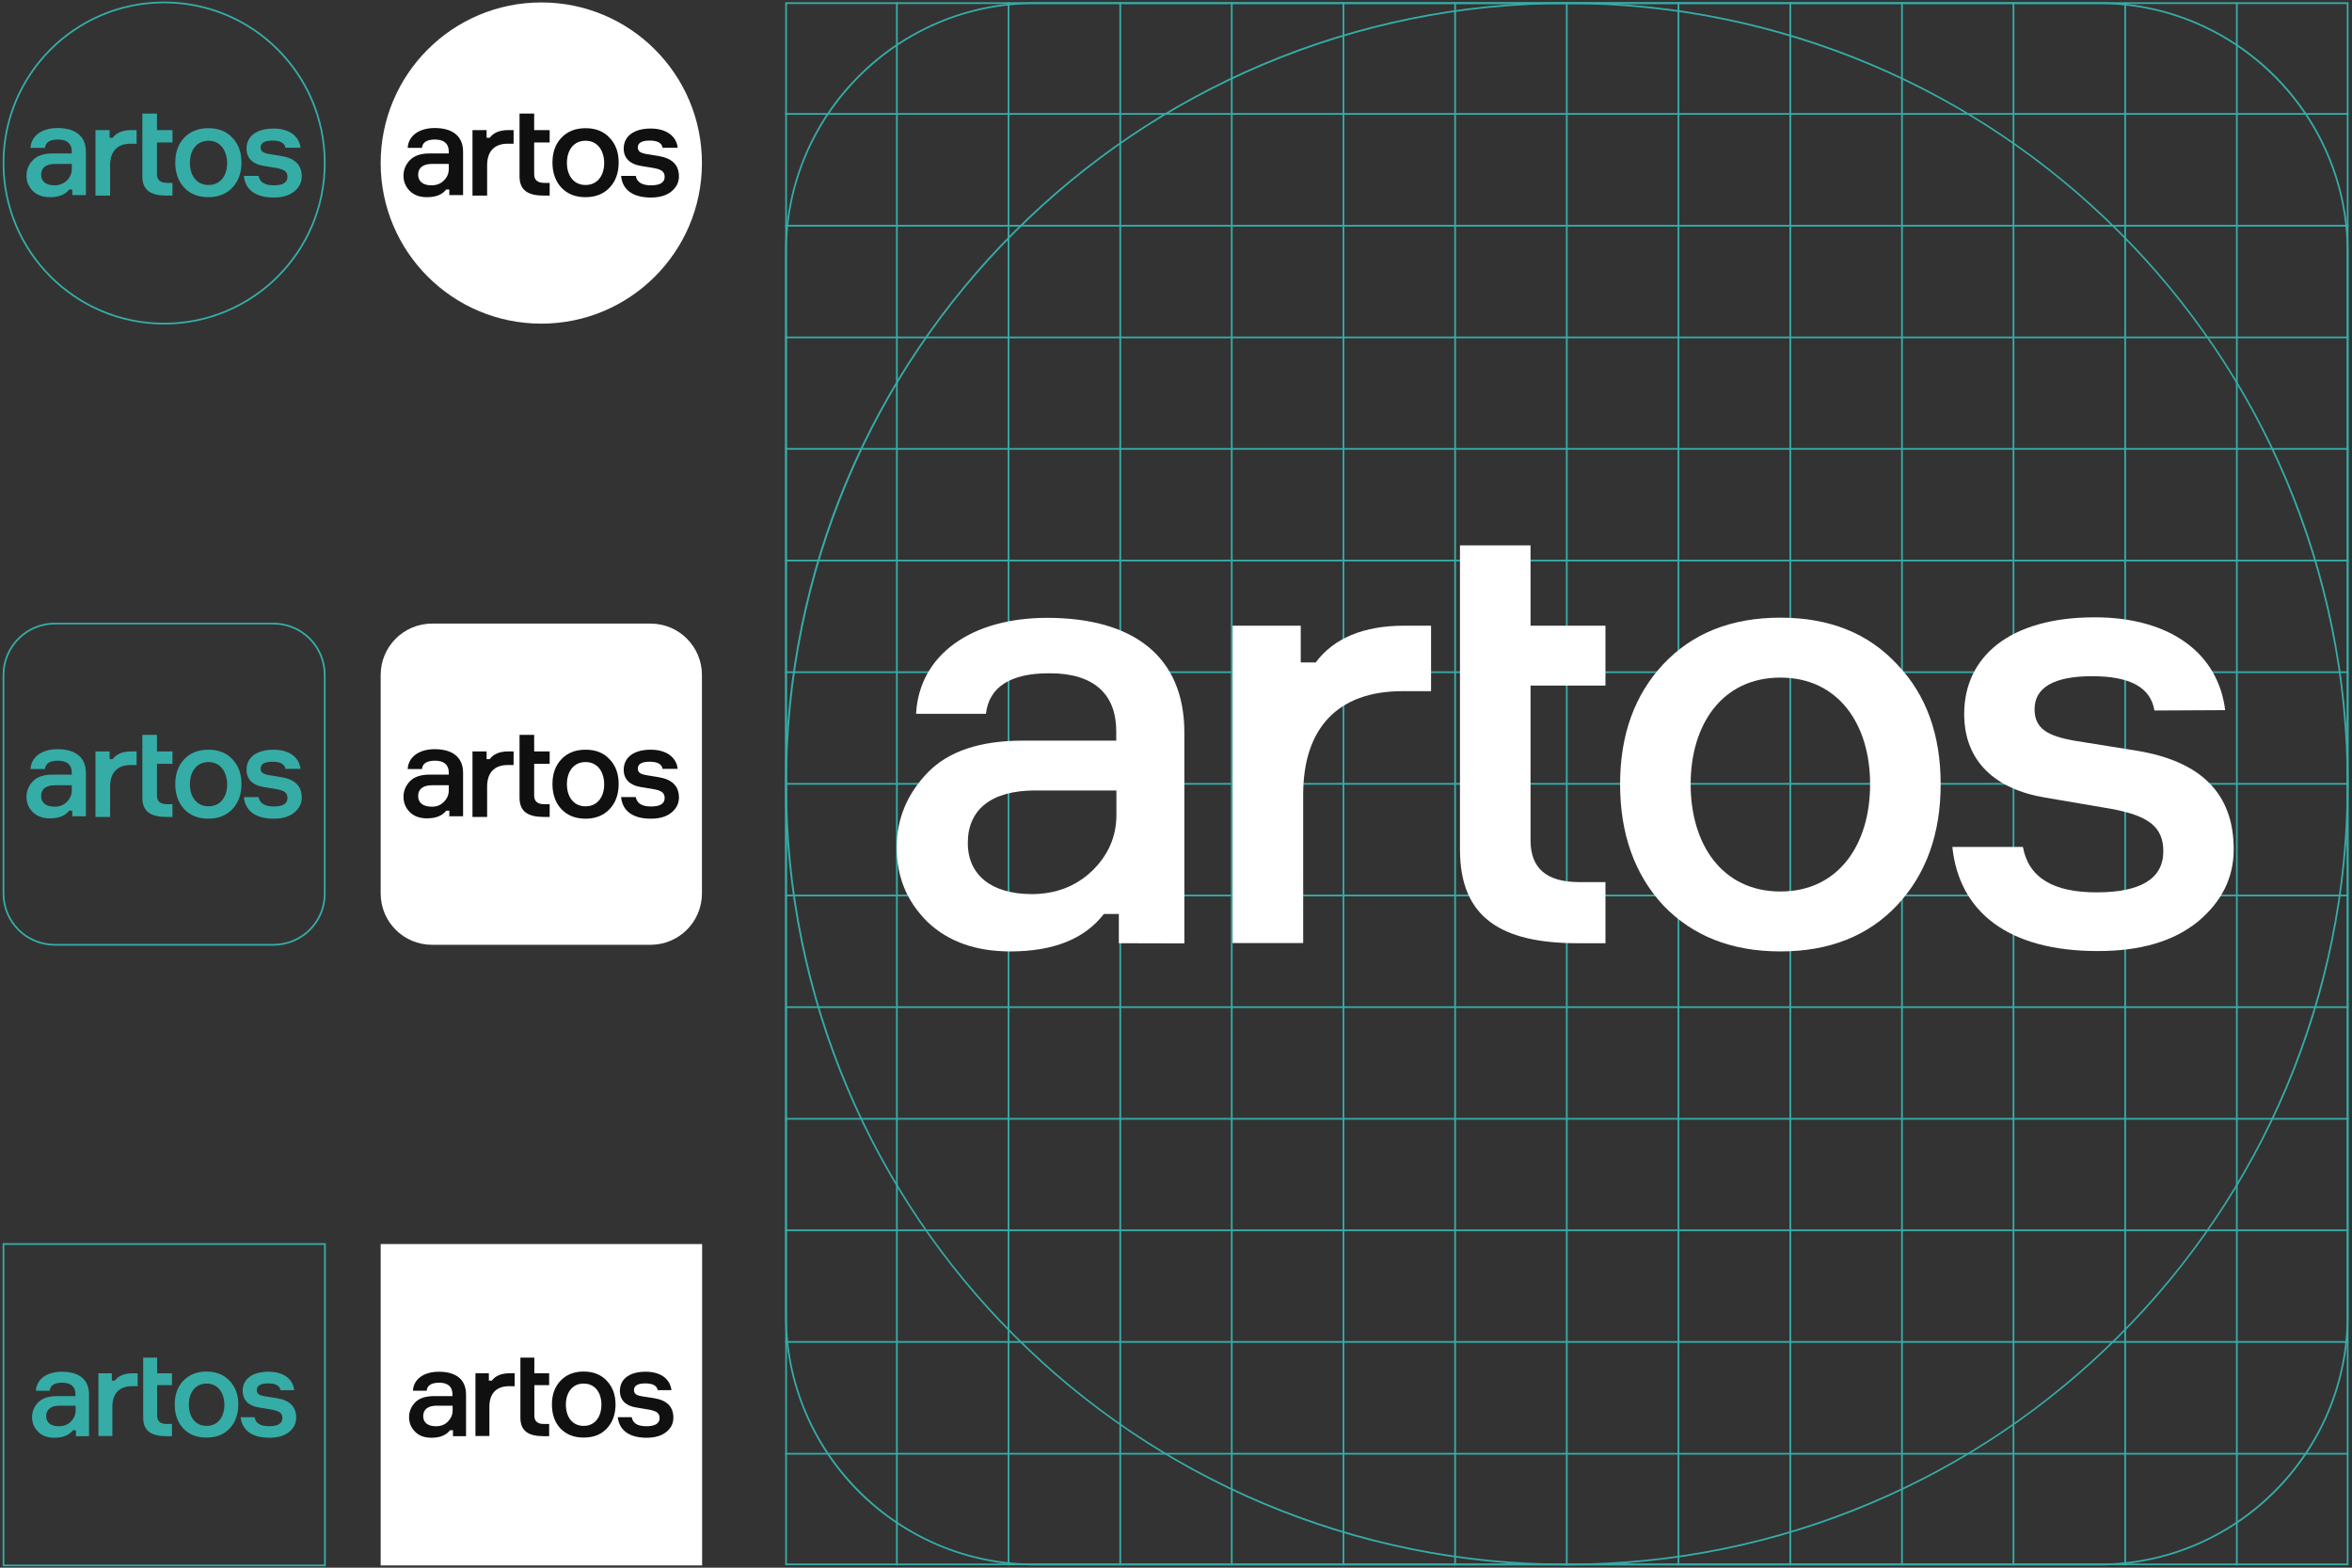 <?xml version="1.0" encoding="utf-8"?>
<!-- Generator: Adobe Illustrator 19.0.0, SVG Export Plug-In . SVG Version: 6.00 Build 0)  -->
<svg version="1.1" id="clearspace" xmlns="http://www.w3.org/2000/svg" xmlns:xlink="http://www.w3.org/1999/xlink" x="0px" y="0px"
	 viewBox="75 151 1350 900" style="enable-background:new 75 151 1350 900;" xml:space="preserve">
<rect x="75" y="151" width="1350" height="900" fill="#333333" stroke="none"/>
<style type="text/css">
	.st0{fill:#36ACA7;}
	.st1{fill:none;stroke:#36ACA7;stroke-miterlimit:10;}
	.st2{fill:#FFFFFF;}
	.st3{fill:#101010;}
</style>
<g id="XMLID_12_">
	<g id="XMLID_1524_">
		<path id="XMLID_731_" class="st0" d="M974.3,153.3c60.4,0,119,11.9,174.3,35.2c53.3,22.5,101.2,54.8,142.3,95.9
			s73.4,89,95.9,142.3C1410.1,482,1422,540.6,1422,601s-11.9,119-35.2,174.3c-22.5,53.3-54.8,101.2-95.9,142.3s-89,73.4-142.3,95.9
			c-55.2,23.3-113.9,35.2-174.3,35.2c-60.4,0-119-11.9-174.3-35.2c-53.3-22.5-101.2-54.8-142.3-95.9s-73.4-89-95.9-142.3
			C538.5,720,526.7,661.4,526.7,601s11.9-119,35.2-174.3c22.5-53.3,54.8-101.2,95.9-142.3s89-73.4,142.3-95.9
			C855.3,165.2,913.9,153.3,974.3,153.3 M974.3,152.3c-247.8,0-448.7,200.9-448.7,448.7s200.9,448.7,448.7,448.7
			S1423,848.8,1423,601S1222.1,152.3,974.3,152.3L974.3,152.3z"/>
	</g>
	<g id="XMLID_1523_">
		<path id="XMLID_683_" class="st0" d="M1279.4,153.3c38.1,0,73.9,14.9,100.8,41.8c26.9,26.9,41.8,62.7,41.8,100.8v610.2
			c0,38.1-14.9,73.9-41.8,100.8c-26.9,26.9-62.7,41.8-100.8,41.8H669.2c-38.1,0-73.9-14.9-100.8-41.8
			c-26.9-26.9-41.8-62.7-41.8-100.8V295.9c0-38.1,14.9-73.9,41.8-100.8c26.9-26.9,62.7-41.8,100.8-41.8H1279.4 M1279.4,152.3H669.2
			c-79.3,0-143.6,64.3-143.6,143.6v610.2c0,79.3,64.3,143.6,143.6,143.6h610.2c79.3,0,143.6-64.3,143.6-143.6V295.9
			C1423,216.6,1358.7,152.3,1279.4,152.3L1279.4,152.3z"/>
	</g>
	<g id="XMLID_1478_">
		<line id="XMLID_1522_" class="st1" x1="525.7" y1="985.6" x2="1423" y2="985.6"/>
		<line id="XMLID_1521_" class="st1" x1="525.7" y1="921.4" x2="1423" y2="921.4"/>
		<line id="XMLID_1520_" class="st1" x1="525.7" y1="857.3" x2="1423" y2="857.3"/>
		<line id="XMLID_1519_" class="st1" x1="525.7" y1="793.3" x2="1423" y2="793.3"/>
		<line id="XMLID_1518_" class="st1" x1="525.7" y1="729.2" x2="1423" y2="729.2"/>
		<line id="XMLID_1517_" class="st1" x1="525.7" y1="665.1" x2="1423" y2="665.1"/>
		<line id="XMLID_1516_" class="st1" x1="525.7" y1="601" x2="1423" y2="601"/>
		<line id="XMLID_1515_" class="st1" x1="525.7" y1="536.9" x2="1423" y2="536.9"/>
		<line id="XMLID_1514_" class="st1" x1="525.7" y1="472.8" x2="1423" y2="472.8"/>
		<line id="XMLID_1513_" class="st1" x1="525.7" y1="408.7" x2="1423" y2="408.7"/>
		<line id="XMLID_1512_" class="st1" x1="525.7" y1="344.7" x2="1423" y2="344.7"/>
		<line id="XMLID_1511_" class="st1" x1="525.7" y1="280.6" x2="1423" y2="280.6"/>
		<line id="XMLID_1497_" class="st1" x1="525.7" y1="216.4" x2="1423" y2="216.4"/>
		<line id="XMLID_1496_" class="st1" x1="1358.9" y1="152.3" x2="1358.9" y2="1049.7"/>
		<line id="XMLID_1495_" class="st1" x1="1294.8" y1="152.3" x2="1294.8" y2="1049.7"/>
		<line id="XMLID_1491_" class="st1" x1="1230.7" y1="152.3" x2="1230.7" y2="1049.7"/>
		<line id="XMLID_1490_" class="st1" x1="1166.7" y1="152.3" x2="1166.7" y2="1049.7"/>
		<line id="XMLID_1489_" class="st1" x1="1102.6" y1="152.3" x2="1102.6" y2="1049.7"/>
		<line id="XMLID_1487_" class="st1" x1="1038.4" y1="152.3" x2="1038.4" y2="1049.7"/>
		<line id="XMLID_1486_" class="st1" x1="974.3" y1="152.3" x2="974.3" y2="1049.7"/>
		<line id="XMLID_1485_" class="st1" x1="910.2" y1="152.3" x2="910.2" y2="1049.7"/>
		<line id="XMLID_1483_" class="st1" x1="846.1" y1="152.3" x2="846.1" y2="1049.7"/>
		<line id="XMLID_1482_" class="st1" x1="782" y1="152.3" x2="782" y2="1049.7"/>
		<line id="XMLID_1481_" class="st1" x1="718" y1="152.3" x2="718" y2="1049.7"/>
		<line id="XMLID_1480_" class="st1" x1="653.9" y1="152.3" x2="653.9" y2="1049.7"/>
		<line id="XMLID_1479_" class="st1" x1="589.8" y1="152.3" x2="589.8" y2="1049.7"/>
	</g>
	<g id="XMLID_1451_">
		<g id="XMLID_1575_">
			<path id="XMLID_1648_" class="st2" d="M717.2,692.5v-16.8h-8.6c-11.1,14.4-29,21.5-53.7,21.5c-20,0-35.8-5.7-47.7-17.1
				c-11.9-11.9-17.5-25.8-17.5-42.7c0-16.5,6.1-30.8,17.9-43c11.9-12.2,30.1-18.2,54.4-18.2h53.7v-5.4c0-21.1-12.6-33.3-38.3-33.3
				c-22.5,0-34.7,7.9-36.5,23.3h-40.1c1.8-34,31.9-55.1,75.2-55.1c49.1,0,78.8,21.8,78.8,65.9v121L717.2,692.5L717.2,692.5z
				 M701.8,651c9.3-9,14-19.7,14-32.2v-14h-46.6c-25.4,0-38.7,11.1-38.7,30.1c0,18.6,13.7,29.4,36.9,29.4
				C681,664.2,692.5,659.9,701.8,651z"/>
			<path id="XMLID_1646_" class="st2" d="M896.4,510.2v37.6h-16.5c-36.9,0-56.9,21.1-56.9,59.4v85.2h-40.5V510.2h39.1v21.1h8.6
				c10.4-14,27.6-21.1,50.8-21.1H896.4z"/>
			<path id="XMLID_1581_" class="st2" d="M953.5,510.2h43v34.4h-43v88.8c0,16.2,9.3,24,27.9,24h15.1v35.1h-15.8
				c-44.1,0-67.7-14.7-67.7-53.7V464.1h40.5L953.5,510.2L953.5,510.2z"/>
			<path id="XMLID_1578_" class="st2" d="M1163.9,670.7c-16.5,17.5-38.7,26.5-67,26.5c-28.3,0-50.5-9-67.3-26.5
				c-16.5-17.9-24.7-41.2-24.7-69.5c0-28.3,8.3-51.2,24.7-68.8c16.8-17.9,39.1-26.8,67.3-26.8c28.3,0,50.5,9,67,26.8
				c16.8,17.5,25,40.5,25,68.8S1180.7,652.7,1163.9,670.7z M1096.9,540c-33.3,0-51.5,26.8-51.5,61.2c0,34.7,18.2,61.6,51.5,61.6
				c33.3,0,51.5-26.8,51.5-61.6C1148.4,566.8,1130.2,540,1096.9,540z"/>
			<path id="XMLID_1576_" class="st2" d="M1311.6,558.9c-2.2-13.3-14-19.7-35.8-19.7c-21.8,0-33,6.5-33,18.9
				c0,11.1,7.2,15.4,23.3,18.2l35.5,5.7c36.9,6.1,55.5,24.7,55.5,56.6c0,16.2-6.8,30.1-20.7,41.6c-13.7,11.1-32.6,16.8-57.3,16.8
				c-51.5,0-79.6-22.5-83.5-59.8h40.5c3.2,17.5,17.1,26.1,42.3,26.1c25.4,0,38.3-7.9,38.3-23.6c0-14-8.6-20.4-29.7-24.3l-38-6.5
				c-28.6-4.7-46.6-20.7-46.6-48c0-32.6,25.8-55.5,74.9-55.5c43.4,0,70.9,20.7,74.9,53.3L1311.6,558.9L1311.6,558.9z"/>
		</g>
	</g>
	<g id="XMLID_1450_">
		<path id="XMLID_682_" class="st0" d="M1422,153.3v895.3H526.7V153.3H1422 M1423,152.3H525.7v897.3H1423V152.3L1423,152.3z"/>
	</g>
	<g id="XMLID_1448_">
		<circle id="XMLID_739_" class="st1" cx="169.2" cy="244.6" r="92.2"/>
	</g>
	<g id="XMLID_1421_">
		<g id="XMLID_1583_">
			<path id="XMLID_1643_" class="st0" d="M116.5,263.3v-3.5h-1.8c-2.3,3-6,4.4-11.1,4.4c-4.1,0-7.4-1.2-9.8-3.6
				c-2.4-2.4-3.6-5.3-3.6-8.8c0-3.4,1.3-6.4,3.7-8.9c2.4-2.5,6.2-3.8,11.2-3.8h11.1v-1.1c0-4.4-2.6-6.9-7.9-6.9
				c-4.7,0-7.2,1.6-7.5,4.8h-8.3c0.4-7,6.6-11.4,15.5-11.4c10.1,0,16.3,4.5,16.3,13.6v24.9h-7.8
				C116.5,263.1,116.5,263.3,116.5,263.3z M113.3,254.7c1.9-1.8,2.9-4.1,2.9-6.7v-2.9h-9.6c-5.3,0-8,2.3-8,6.2
				c0,3.8,2.8,6.1,7.6,6.1C109,257.4,111.4,256.5,113.3,254.7z"/>
			<path id="XMLID_1597_" class="st0" d="M153.4,225.7v7.8H150c-7.6,0-11.8,4.4-11.8,12.3v17.5h-8.4v-37.6h8.1v4.4h1.8
				c2.1-2.9,5.7-4.4,10.5-4.4H153.4z"/>
			<path id="XMLID_1595_" class="st0" d="M165.1,225.7h8.9v7.1h-8.9V251c0,3.3,1.9,5,5.8,5h3.1v7.3h-3.3c-9.1,0-14-3-14-11.1v-36
				h8.4V225.7z"/>
			<path id="XMLID_1592_" class="st0" d="M208.4,258.7c-3.4,3.6-8,5.5-13.8,5.5c-5.8,0-10.4-1.8-13.9-5.5c-3.4-3.7-5.1-8.5-5.1-14.4
				c0-5.8,1.7-10.6,5.1-14.2c3.5-3.7,8.1-5.5,13.9-5.5c5.8,0,10.4,1.8,13.8,5.5c3.5,3.6,5.2,8.4,5.2,14.2
				C213.6,250.2,211.9,255,208.4,258.7z M194.7,231.8c-6.9,0-10.7,5.5-10.7,12.7s3.8,12.7,10.7,12.7s10.7-5.5,10.7-12.7
				C205.2,237.4,201.5,231.8,194.7,231.8z"/>
			<path id="XMLID_1584_" class="st0" d="M238.8,235.8c-0.4-2.7-2.9-4.1-7.4-4.1c-4.5,0-6.8,1.3-6.8,3.9c0,2.3,1.5,3.2,4.8,3.8
				l7.3,1.2c7.6,1.3,11.5,5.1,11.5,11.7c0,3.3-1.4,6.2-4.3,8.6c-2.8,2.3-6.7,3.5-11.8,3.5c-10.7,0-16.4-4.7-17.1-12.4h8.4
				c0.7,3.6,3.6,5.4,8.7,5.4c5.3,0,7.9-1.6,7.9-4.9c0-2.9-1.8-4.2-6.1-5l-7.8-1.3c-5.9-1-9.6-4.3-9.6-9.9c0-6.7,5.3-11.5,15.5-11.5
				c9,0,14.7,4.3,15.5,11C247.4,235.8,238.8,235.8,238.8,235.8z"/>
		</g>
	</g>
	<g id="XMLID_796_">
		<path id="XMLID_765_" class="st1" d="M231.9,693.4H106.5c-16.4,0-29.5-13.2-29.5-29.5V538.5c0-16.3,13.2-29.5,29.5-29.5h125.4
			c16.3,0,29.5,13.2,29.5,29.5v125.4C261.5,680.3,248.2,693.4,231.9,693.4z"/>
	</g>
	<g id="XMLID_757_">
		<g id="XMLID_1598_">
			<path id="XMLID_1663_" class="st0" d="M116.5,619.9v-3.5h-1.8c-2.3,3-6,4.4-11.1,4.4c-4.1,0-7.4-1.2-9.8-3.6s-3.6-5.3-3.6-8.8
				c0-3.4,1.3-6.4,3.7-8.9c2.4-2.5,6.2-3.8,11.2-3.8h11.1v-1.1c0-4.4-2.6-6.9-7.9-6.9c-4.7,0-7.2,1.6-7.5,4.8h-8.3
				c0.4-7,6.6-11.4,15.5-11.4c10.1,0,16.3,4.5,16.3,13.6v24.9h-7.8C116.5,619.7,116.5,619.9,116.5,619.9z M113.3,611.4
				c1.9-1.8,2.9-4.1,2.9-6.7v-2.9h-9.6c-5.3,0-8,2.3-8,6.2c0,3.8,2.8,6.1,7.6,6.1C109,614.2,111.4,613.3,113.3,611.4z"/>
			<path id="XMLID_1661_" class="st0" d="M153.4,582.4v7.8H150c-7.6,0-11.8,4.4-11.8,12.3v17.5h-8.4v-37.6h8.1v4.4h1.8
				c2.1-2.9,5.7-4.4,10.5-4.4H153.4z"/>
			<path id="XMLID_1604_" class="st0" d="M165.1,582.4h8.9v7.1h-8.9v18.2c0,3.3,1.9,5,5.8,5h3.1v7.3h-3.3c-9.1,0-14-3-14-11.1v-36
				h8.4V582.4z"/>
			<path id="XMLID_1601_" class="st0" d="M208.4,615.5c-3.4,3.6-8,5.5-13.8,5.5c-5.8,0-10.4-1.8-13.9-5.5c-3.4-3.7-5.1-8.5-5.1-14.4
				c0-5.8,1.7-10.6,5.1-14.2c3.5-3.7,8.1-5.5,13.9-5.5c5.8,0,10.4,1.8,13.8,5.5c3.5,3.6,5.2,8.4,5.2,14.2
				C213.6,607,211.9,611.8,208.4,615.5z M194.7,588.5c-6.9,0-10.7,5.5-10.7,12.7c0,7.2,3.8,12.7,10.7,12.7s10.7-5.5,10.7-12.7
				C205.2,594,201.5,588.5,194.7,588.5z"/>
			<path id="XMLID_1599_" class="st0" d="M238.8,592.4c-0.4-2.7-2.9-4.1-7.4-4.1c-4.5,0-6.8,1.3-6.8,3.9c0,2.3,1.5,3.2,4.8,3.8
				l7.3,1.2c7.6,1.3,11.5,5.1,11.5,11.7c0,3.3-1.4,6.2-4.3,8.6c-2.8,2.3-6.7,3.5-11.8,3.5c-10.7,0-16.4-4.7-17.1-12.4h8.4
				c0.7,3.6,3.6,5.4,8.7,5.4c5.3,0,7.9-1.6,7.9-4.9c0-2.9-1.8-4.2-6.1-5l-7.8-1.3c-5.9-1-9.6-4.3-9.6-9.9c0-6.7,5.3-11.5,15.5-11.5
				c9,0,14.7,4.3,15.5,11H238.8L238.8,592.4z"/>
		</g>
	</g>
	<rect id="XMLID_791_" x="77" y="865.2" class="st1" width="184.5" height="184.5"/>
	<g id="XMLID_2_">
		<g id="XMLID_1631_">
			<path id="XMLID_1657_" class="st0" d="M118.6,975.4v-3.3h-1.7c-2.2,2.8-5.7,4.3-10.6,4.3c-4,0-7.1-1.1-9.4-3.4s-3.5-5.1-3.5-8.4
				s1.2-6.1,3.5-8.5c2.3-2.4,6-3.6,10.8-3.6h10.6v-1.1c0-4.2-2.5-6.6-7.6-6.6c-4.5,0-6.9,1.6-7.2,4.6h-7.9
				c0.4-6.7,6.3-10.9,14.9-10.9c9.7,0,15.6,4.3,15.6,13.1v23.9h-7.5C118.6,975.6,118.6,975.4,118.6,975.4z M115.6,967.2
				c1.8-1.8,2.8-3.9,2.8-6.4V958h-9.2c-5,0-7.7,2.2-7.7,6c0,3.7,2.7,5.8,7.3,5.8C111.5,969.8,113.8,969,115.6,967.2z"/>
			<path id="XMLID_1655_" class="st0" d="M154,939.4v7.4h-3.2c-7.3,0-11.3,4.2-11.3,11.8v16.8h-8v-36h7.7v4.2h1.7
				c2.1-2.8,5.5-4.2,10.1-4.2L154,939.4L154,939.4z"/>
			<path id="XMLID_1653_" class="st0" d="M165.2,939.4h8.5v6.8h-8.5v17.5c0,3.2,1.8,4.8,5.5,4.8h3v7h-3.1c-8.7,0-13.4-2.9-13.4-10.6
				v-34.5h8V939.4z"/>
			<path id="XMLID_1634_" class="st0" d="M206.8,971.1c-3.3,3.5-7.7,5.2-13.3,5.2c-5.6,0-10-1.8-13.3-5.2c-3.3-3.5-4.9-8.2-4.9-13.8
				s1.6-10.1,4.9-13.6s7.7-5.3,13.3-5.3s10,1.8,13.3,5.3c3.3,3.5,5,8,5,13.6S210.1,967.6,206.8,971.1z M193.6,945.3
				c-6.6,0-10.2,5.3-10.2,12.1c0,6.9,3.6,12.2,10.2,12.2s10.2-5.3,10.2-12.2C203.7,950.6,200.1,945.3,193.6,945.3z"/>
			<path id="XMLID_1632_" class="st0" d="M236,949.1c-0.4-2.6-2.8-3.9-7.1-3.9s-6.5,1.3-6.5,3.8c0,2.2,1.4,3.1,4.6,3.6l7,1.1
				c7.3,1.2,11,4.9,11,11.2c0,3.2-1.3,6-4.1,8.2c-2.7,2.2-6.5,3.3-11.3,3.3c-10.2,0-15.7-4.5-16.5-11.8h8c0.6,3.5,3.4,5.2,8.4,5.2
				s7.6-1.6,7.6-4.7c0-2.8-1.7-4-5.9-4.8l-7.7-1.3c-5.7-0.9-9.2-4.1-9.2-9.5c0-6.5,5.1-11,14.8-11c8.6,0,14,4.1,14.8,10.6H236z"/>
		</g>
	</g>
	<g id="XMLID_35_">
		<circle id="XMLID_36_" class="st2" cx="385.7" cy="244.6" r="92.2"/>
	</g>
	<g id="XMLID_28_">
		<g id="XMLID_29_">
			<path id="XMLID_34_" class="st3" d="M332.9,263.3v-3.5h-1.8c-2.3,3-6,4.4-11.1,4.4c-4.1,0-7.4-1.2-9.8-3.6
				c-2.4-2.4-3.6-5.3-3.6-8.8c0-3.4,1.3-6.4,3.7-8.9c2.4-2.5,6.2-3.8,11.2-3.8h11.1v-1.1c0-4.4-2.6-6.9-7.9-6.9
				c-4.7,0-7.2,1.6-7.5,4.8H309c0.4-7,6.6-11.4,15.5-11.4c10.1,0,16.3,4.5,16.3,13.6v24.9h-7.8V263.3z M329.7,254.7
				c1.9-1.8,2.9-4.1,2.9-6.7v-2.9h-9.6c-5.3,0-8,2.3-8,6.2c0,3.8,2.8,6.1,7.6,6.1C325.5,257.4,327.9,256.5,329.7,254.7z"/>
			<path id="XMLID_33_" class="st3" d="M369.8,225.7v7.8h-3.4c-7.6,0-11.8,4.4-11.8,12.3v17.5h-8.4v-37.6h8.1v4.4h1.8
				c2.1-2.9,5.7-4.4,10.5-4.4H369.8z"/>
			<path id="XMLID_32_" class="st3" d="M381.6,225.7h8.9v7.1h-8.9V251c0,3.3,1.9,5,5.8,5h3.1v7.3h-3.3c-9.1,0-14-3-14-11.1v-36h8.4
				V225.7z"/>
			<path id="XMLID_31_" class="st3" d="M424.9,258.7c-3.4,3.6-8,5.5-13.8,5.5s-10.4-1.8-13.9-5.5c-3.4-3.7-5.1-8.5-5.1-14.4
				c0-5.8,1.7-10.6,5.1-14.2c3.5-3.7,8.1-5.5,13.9-5.5s10.4,1.8,13.8,5.5c3.5,3.6,5.2,8.4,5.2,14.2
				C430.1,250.2,428.4,255,424.9,258.7z M411.1,231.8c-6.9,0-10.7,5.5-10.7,12.7s3.8,12.7,10.7,12.7s10.7-5.5,10.7-12.7
				C421.7,237.4,418,231.8,411.1,231.8z"/>
			<path id="XMLID_30_" class="st3" d="M455.3,235.8c-0.4-2.7-2.9-4.1-7.4-4.1s-6.8,1.3-6.8,3.9c0,2.3,1.5,3.2,4.8,3.8l7.3,1.2
				c7.6,1.3,11.5,5.1,11.5,11.7c0,3.3-1.4,6.2-4.3,8.6c-2.8,2.3-6.7,3.5-11.8,3.5c-10.7,0-16.4-4.7-17.1-12.4h8.4
				c0.7,3.6,3.6,5.4,8.7,5.4c5.3,0,7.9-1.6,7.9-4.9c0-2.9-1.8-4.2-6.1-5l-7.8-1.3c-5.9-1-9.6-4.3-9.6-9.9c0-6.7,5.3-11.5,15.5-11.5
				c9,0,14.7,4.3,15.5,11C463.9,235.8,455.3,235.8,455.3,235.8z"/>
		</g>
	</g>
	<g id="XMLID_25_">
		<path id="XMLID_26_" class="st2" d="M448.4,693.4H323c-16.4,0-29.5-13.2-29.5-29.5V538.5c0-16.3,13.2-29.5,29.5-29.5h125.4
			c16.3,0,29.5,13.2,29.5,29.5v125.4C477.9,680.3,464.6,693.4,448.4,693.4z"/>
	</g>
	<g id="XMLID_18_">
		<g id="XMLID_19_">
			<path id="XMLID_24_" class="st3" d="M332.9,619.9v-3.5h-1.8c-2.3,3-6,4.4-11.1,4.4c-4.1,0-7.4-1.2-9.8-3.6s-3.6-5.3-3.6-8.8
				c0-3.4,1.3-6.4,3.7-8.9c2.4-2.5,6.2-3.8,11.2-3.8h11.1v-1.1c0-4.4-2.6-6.9-7.9-6.9c-4.7,0-7.2,1.6-7.5,4.8H309
				c0.4-7,6.6-11.4,15.5-11.4c10.1,0,16.3,4.5,16.3,13.6v24.9h-7.8V619.9z M329.7,611.4c1.9-1.8,2.9-4.1,2.9-6.7v-2.9h-9.6
				c-5.3,0-8,2.3-8,6.2c0,3.8,2.8,6.1,7.6,6.1C325.5,614.2,327.9,613.3,329.7,611.4z"/>
			<path id="XMLID_23_" class="st3" d="M369.8,582.4v7.8h-3.4c-7.6,0-11.8,4.4-11.8,12.3v17.5h-8.4v-37.6h8.1v4.4h1.8
				c2.1-2.9,5.7-4.4,10.5-4.4H369.8z"/>
			<path id="XMLID_22_" class="st3" d="M381.6,582.4h8.9v7.1h-8.9v18.2c0,3.3,1.9,5,5.8,5h3.1v7.3h-3.3c-9.1,0-14-3-14-11.1v-36h8.4
				V582.4z"/>
			<path id="XMLID_21_" class="st3" d="M424.9,615.5c-3.4,3.6-8,5.5-13.8,5.5s-10.4-1.8-13.9-5.5c-3.4-3.7-5.1-8.5-5.1-14.4
				c0-5.8,1.7-10.6,5.1-14.2c3.5-3.7,8.1-5.5,13.9-5.5s10.4,1.8,13.8,5.5c3.5,3.6,5.2,8.4,5.2,14.2
				C430.1,607,428.4,611.8,424.9,615.5z M411.1,588.5c-6.9,0-10.7,5.5-10.7,12.7c0,7.2,3.8,12.7,10.7,12.7s10.7-5.5,10.7-12.7
				C421.7,594,418,588.5,411.1,588.5z"/>
			<path id="XMLID_20_" class="st3" d="M455.3,592.4c-0.4-2.7-2.9-4.1-7.4-4.1s-6.8,1.3-6.8,3.9c0,2.3,1.5,3.2,4.8,3.8l7.3,1.2
				c7.6,1.3,11.5,5.1,11.5,11.7c0,3.3-1.4,6.2-4.3,8.6c-2.8,2.3-6.7,3.5-11.8,3.5c-10.7,0-16.4-4.7-17.1-12.4h8.4
				c0.7,3.6,3.6,5.4,8.7,5.4c5.3,0,7.9-1.6,7.9-4.9c0-2.9-1.8-4.2-6.1-5l-7.8-1.3c-5.9-1-9.6-4.3-9.6-9.9c0-6.7,5.3-11.5,15.5-11.5
				c9,0,14.7,4.3,15.5,11H455.3L455.3,592.4z"/>
		</g>
	</g>
	<rect id="XMLID_16_" x="293.5" y="865.2" class="st2" width="184.5" height="184.5"/>
	<g id="XMLID_6_">
		<g id="XMLID_7_">
			<path id="XMLID_15_" class="st3" d="M335,975.4v-3.3h-1.7c-2.2,2.8-5.7,4.3-10.6,4.3c-4,0-7.1-1.1-9.4-3.4s-3.5-5.1-3.5-8.4
				s1.2-6.1,3.5-8.5c2.3-2.4,6-3.6,10.8-3.6h10.6v-1.1c0-4.2-2.5-6.6-7.6-6.6c-4.5,0-6.9,1.6-7.2,4.6h-7.9
				c0.4-6.7,6.3-10.9,14.9-10.9c9.7,0,15.6,4.3,15.6,13.1v23.9H335L335,975.4L335,975.4z M332,967.2c1.8-1.8,2.8-3.9,2.8-6.4V958
				h-9.2c-5,0-7.7,2.2-7.7,6c0,3.7,2.7,5.8,7.3,5.8C328,969.8,330.2,969,332,967.2z"/>
			<path id="XMLID_14_" class="st3" d="M370.4,939.4v7.4h-3.2c-7.3,0-11.3,4.2-11.3,11.8v16.8h-8v-36h7.7v4.2h1.7
				c2.1-2.8,5.5-4.2,10.1-4.2L370.4,939.4L370.4,939.4z"/>
			<path id="XMLID_13_" class="st3" d="M381.7,939.4h8.5v6.8h-8.5v17.5c0,3.2,1.8,4.8,5.5,4.8h3v7h-3.1c-8.7,0-13.4-2.9-13.4-10.6
				v-34.5h8V939.4z"/>
			<path id="XMLID_11_" class="st3" d="M423.3,971.1c-3.3,3.5-7.7,5.2-13.3,5.2s-10-1.8-13.3-5.2c-3.3-3.5-4.9-8.2-4.9-13.8
				s1.6-10.1,4.9-13.6c3.3-3.5,7.7-5.3,13.3-5.3s10,1.8,13.3,5.3c3.3,3.5,5,8,5,13.6S426.6,967.6,423.3,971.1z M410,945.3
				c-6.6,0-10.2,5.3-10.2,12.1c0,6.9,3.6,12.2,10.2,12.2s10.2-5.3,10.2-12.2C420.2,950.6,416.6,945.3,410,945.3z"/>
			<path id="XMLID_8_" class="st3" d="M452.5,949.1c-0.4-2.6-2.8-3.9-7.1-3.9c-4.3,0-6.5,1.3-6.5,3.8c0,2.2,1.4,3.1,4.6,3.6l7,1.1
				c7.3,1.2,11,4.9,11,11.2c0,3.2-1.3,6-4.1,8.2c-2.7,2.2-6.5,3.3-11.3,3.3c-10.2,0-15.7-4.5-16.5-11.8h8c0.6,3.5,3.4,5.2,8.4,5.2
				c5,0,7.6-1.6,7.6-4.7c0-2.8-1.7-4-5.9-4.8l-7.7-1.3c-5.7-0.9-9.2-4.1-9.2-9.5c0-6.5,5.1-11,14.8-11c8.6,0,14,4.1,14.8,10.6
				L452.5,949.1L452.5,949.1z"/>
		</g>
	</g>
</g>
</svg>
